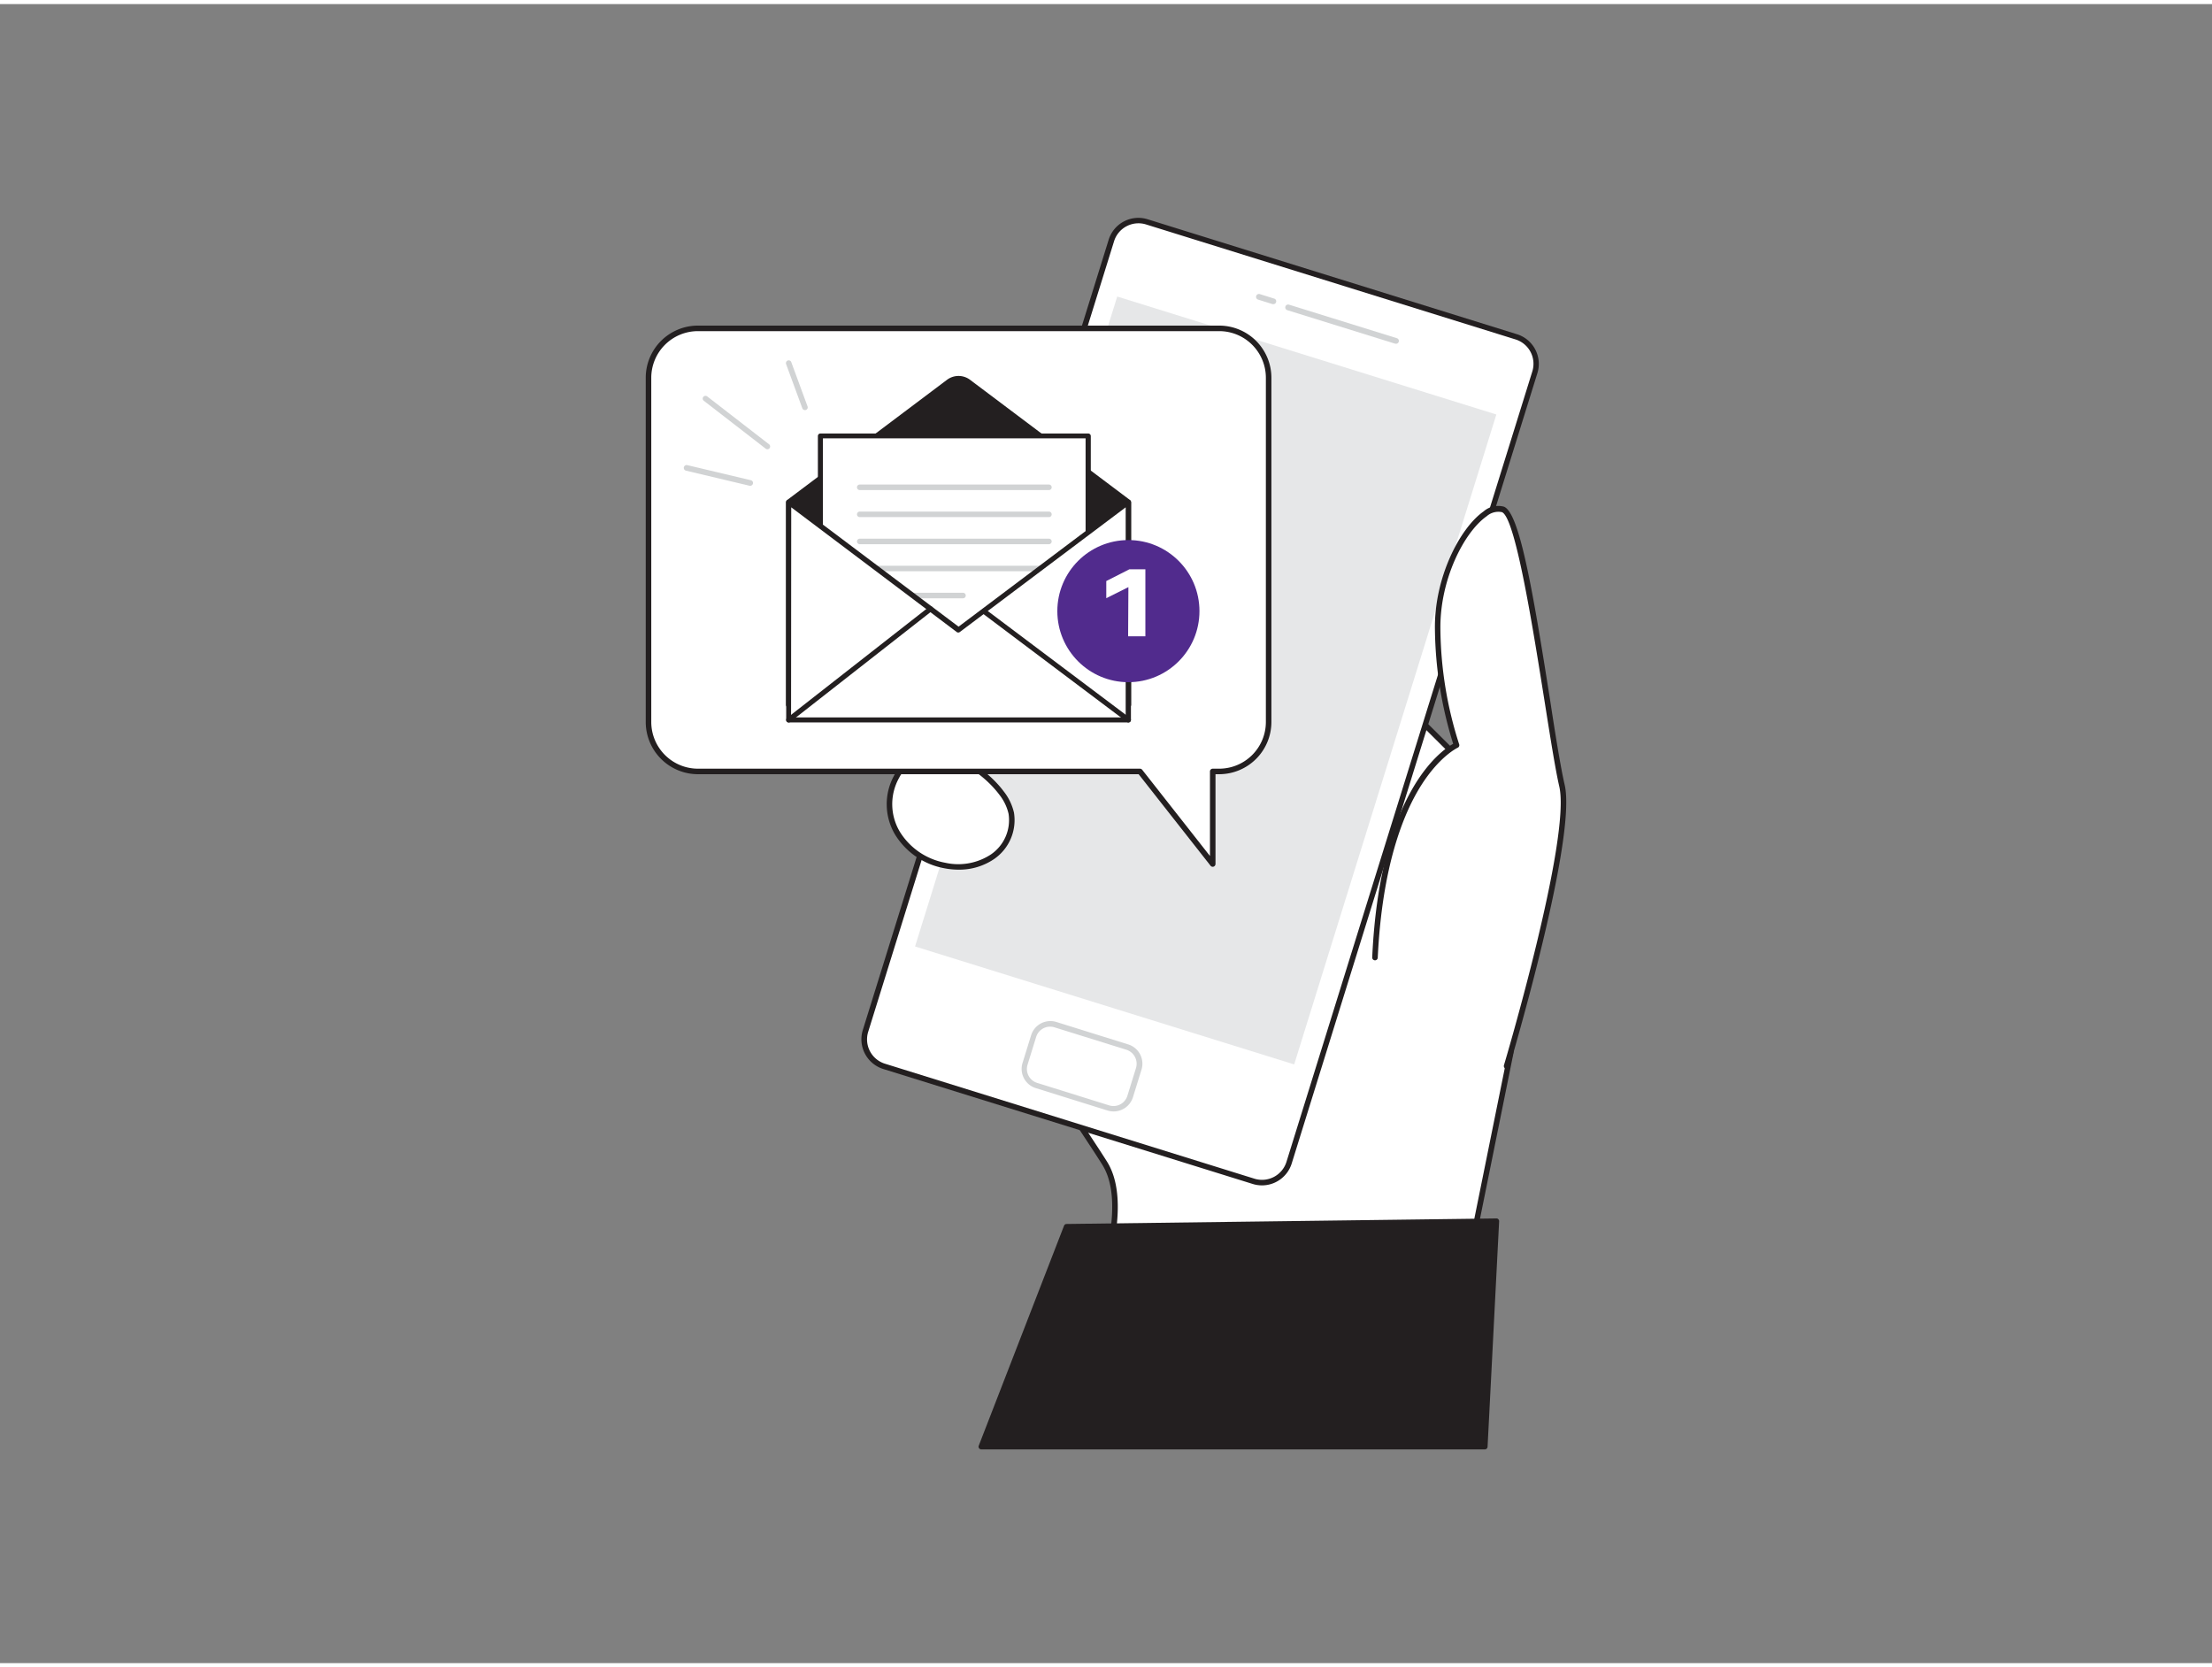<svg xmlns="http://www.w3.org/2000/svg" viewBox="0 0 400 300" width="406" height="306" class="illustration styles_illustrationTablet__1DWOa"><rect x="0" y="0" width="400" height="300" fill="#808080" stroke="none"/><g id="_298_new_message_flatline" data-name="#298_new_message_flatline"><path d="M260.06,254.49l13.09-64.75L277.47,150S234,107.29,221.58,93.3s-26.41-34.06-32.81-32.56-7.63,8.8-3.44,17.79c1.72,3.69,4.33,7.79,5.51,11.61,1,3.11.67,11.87-2.34,14.07-3.61,2.64-7.06-10.12-11.64-7.85-2.41,1.19-4.8,7.38-2.74,14a51,51,0,0,0,4.64,9.1c3.77,6.07,3.8,9.86,6.21,16.51,2.48,6.84,1.85-2.4-.46,3.87-2.81,7.61-6.76,16.51-6.93,24.76-.26,13.19,15.62,34.54,22.15,44.95s-6.07,35.13-6.07,35.13Z" fill="#fff"></path><path d="M260.06,255H260l-66.41-9.79a.5.5,0,0,1-.37-.26.53.53,0,0,1,0-.46c.13-.25,12.41-24.58,6.1-34.63-1.07-1.71-2.43-3.76-3.86-5.93-7.4-11.2-18.59-28.12-18.37-39.3.14-7.06,3-14.63,5.59-21.31.47-1.23.93-2.44,1.37-3.61a7.62,7.62,0,0,1,1-2.08c-.18-.38-.37-.86-.58-1.45-.82-2.25-1.36-4.15-1.87-6a36.25,36.25,0,0,0-4.3-10.43,50.88,50.88,0,0,1-4.69-9.23c-2.15-6.94.34-13.29,3-14.61s5,1.73,7,4.45a19.65,19.65,0,0,0,2.59,3.11c1,.85,1.58.65,2,.34,2.74-2,3.14-10.4,2.17-13.52a47.1,47.1,0,0,0-3.48-7.58c-.73-1.38-1.42-2.68-2-4-2.68-5.77-3.22-10.87-1.52-14.38a7.62,7.62,0,0,1,5.3-4.11c5.1-1.17,13.77,9.32,23.81,21.48,3.14,3.8,6.39,7.73,9.5,11.24,12.25,13.81,55.42,56.2,55.86,56.63a.49.49,0,0,1,.14.41l-4.31,39.79-13.1,64.79A.49.49,0,0,1,260.06,255ZM194.41,244.3l65.26,9.62,13-64.27,4.28-39.51c-3-3-43.85-43.11-55.73-56.51-3.12-3.52-6.38-7.46-9.52-11.27-9-10.9-18.32-22.19-22.81-21.13a6.52,6.52,0,0,0-4.63,3.57c-1.55,3.18-1,8.11,1.53,13.52.59,1.26,1.27,2.55,2,3.92A48.36,48.36,0,0,1,191.32,90c1,3.11.8,12.19-2.53,14.63-1,.72-2.07.59-3.23-.39a19.12,19.12,0,0,1-2.75-3.28c-1.84-2.52-3.75-5.13-5.73-4.14s-4.52,6.86-2.48,13.42a51.32,51.32,0,0,0,4.58,9,36.77,36.77,0,0,1,4.41,10.69c.51,1.81,1,3.69,1.85,5.91.18.51.35.92.49,1.23a1.15,1.15,0,0,1,.26,0,1.26,1.26,0,0,1,.87,1.3.71.71,0,0,1-.55.79c-.28,0-.56-.06-.89-.54A8.49,8.49,0,0,0,185,140c-.44,1.18-.9,2.4-1.38,3.63-2.52,6.6-5.38,14.08-5.52,21-.21,10.86,10.87,27.63,18.2,38.73,1.44,2.18,2.8,4.23,3.88,5.95C206.26,219,196.37,240.3,194.41,244.3Z" fill="#231f20"></path><rect x="176.92" y="46.16" width="80.23" height="159.92" rx="5.11" transform="translate(386.79 311.04) rotate(-162.72)" fill="#fff"></rect><path d="M228.21,213.61a5.62,5.62,0,0,1-1.66-.25l-66.85-20.8h0a5.63,5.63,0,0,1-3.69-7L200.49,42.59a5.62,5.62,0,0,1,7-3.69l66.84,20.8a5.62,5.62,0,0,1,3.69,7L233.58,209.66A5.64,5.64,0,0,1,228.21,213.61ZM160,191.6l66.84,20.8a4.63,4.63,0,0,0,5.78-3L277.09,66.43a4.62,4.62,0,0,0-3-5.78l-66.84-20.8a4.62,4.62,0,0,0-5.78,3L157,185.83a4.61,4.61,0,0,0,3,5.77Z" fill="#231f20"></path><rect x="182.15" y="60.76" width="71.8" height="123.08" transform="translate(389.91 303.86) rotate(-162.72)" fill="#e6e7e8"></rect><path d="M201.39,200.24a3.69,3.69,0,0,1-1.09-.16l-13-4.06a3.64,3.64,0,0,1-2.39-4.56l1.55-5a3.65,3.65,0,0,1,4.56-2.4l13,4.06a3.65,3.65,0,0,1,2.4,4.56l-1.55,5a3.66,3.66,0,0,1-3.48,2.56Zm-11.5-15.33a2.64,2.64,0,0,0-2.52,1.86l-1.55,5a2.63,2.63,0,0,0,1.74,3.31h0l13,4.06a2.63,2.63,0,0,0,3.31-1.74l1.55-5a2.66,2.66,0,0,0-1.74-3.32l-13-4.05A2.66,2.66,0,0,0,189.89,184.91Z" fill="#d1d3d4"></path><path d="M252.46,61.42l-.14,0-19.53-6.07a.5.5,0,0,1,.3-1l19.52,6.07a.51.51,0,0,1,.33.63A.5.5,0,0,1,252.46,61.42Z" fill="#d1d3d4"></path><path d="M230.28,54.26l-.15,0-2.62-.82a.5.5,0,0,1,.3-1l2.62.82a.51.51,0,0,1,.33.63A.51.51,0,0,1,230.28,54.26Z" fill="#d1d3d4"></path><path d="M195.5,109.58a7,7,0,0,1-6,5.14,14.05,14.05,0,0,1-9.85-2.53,15.37,15.37,0,0,1-4.12-4.29c-1.86-2.91-2.45-6.22-1.3-8.76,1.88-4.15,8.36-5.11,13.94-2.66C193.39,98.77,196.36,105.7,195.5,109.58Z" fill="#fff"></path><path d="M187.79,115.35a15.09,15.09,0,0,1-8.43-2.75,15.73,15.73,0,0,1-4.25-4.43c-2-3.16-2.52-6.62-1.34-9.24,1.95-4.28,8.49-5.58,14.6-2.9,5.37,2.35,8.56,9.4,7.61,13.66h0a7.43,7.43,0,0,1-6.4,5.52A10.55,10.55,0,0,1,187.79,115.35ZM182,95.66c-3.38,0-6.25,1.3-7.33,3.69s-.58,5.4,1.26,8.28a14.74,14.74,0,0,0,4,4.15,13.49,13.49,0,0,0,9.47,2.45,6.48,6.48,0,0,0,5.6-4.76c.77-3.46-1.85-10.25-7-12.53A15,15,0,0,0,182,95.66Zm13.48,13.92h0Z" fill="#231f20"></path><path d="M188.51,128.56a6.58,6.58,0,0,1-.81,5.69,7.72,7.72,0,0,1-2.86,2.16c-3,1.46-6.59,2-9.57.58a13.55,13.55,0,0,1-4.52-4c-2.17-2.76-4.07-6-4-9.51.12-5.08,5.63-10.85,10.89-8.46C182,116.94,187.26,124.11,188.51,128.56Z" fill="#fff"></path><path d="M179.14,138.33a9.28,9.28,0,0,1-4.09-.89,14,14,0,0,1-4.69-4.18c-2.87-3.65-4.17-6.77-4.1-9.83a10.7,10.7,0,0,1,4.9-8.29,6.89,6.89,0,0,1,6.7-.61c4.47,2,9.86,9.34,11.13,13.9h0a7.08,7.08,0,0,1-.89,6.13,8.23,8.23,0,0,1-3,2.3A13.5,13.5,0,0,1,179.14,138.33Zm-4-23.4a6.44,6.44,0,0,0-3.43,1,9.7,9.7,0,0,0-4.43,7.47c-.07,2.82,1.17,5.74,3.88,9.19a13.21,13.21,0,0,0,4.35,3.9c2.54,1.23,5.87,1,9.13-.58a7,7,0,0,0,2.68-2,6.05,6.05,0,0,0,.73-5.25h0c-1.19-4.27-6.42-11.37-10.59-13.26A5.52,5.52,0,0,0,175.12,114.93Z" fill="#231f20"></path><path d="M181.14,142.71a9.29,9.29,0,0,1,1.73,3.61,8,8,0,0,1-3.38,7.86,11.34,11.34,0,0,1-8.66,1.59,12.74,12.74,0,0,1-8.56-5.87,10.28,10.28,0,0,1-.12-10.21C167,131.57,176.91,137,181.14,142.71Z" fill="#fff"></path><path d="M173.33,156.52a13.64,13.64,0,0,1-2.6-.26,13.25,13.25,0,0,1-8.89-6.11,10.75,10.75,0,0,1-.12-10.72,8.19,8.19,0,0,1,6.74-4.34c4.8-.27,10.23,3.49,13.08,7.32h0a9.69,9.69,0,0,1,1.82,3.81,8.54,8.54,0,0,1-3.58,8.37A11.19,11.19,0,0,1,173.33,156.52Zm-4.4-20.44h-.42a7.14,7.14,0,0,0-5.93,3.85,9.74,9.74,0,0,0,.12,9.7,12.23,12.23,0,0,0,8.23,5.64,10.75,10.75,0,0,0,8.27-1.51,7.52,7.52,0,0,0,3.18-7.35,8.73,8.73,0,0,0-1.64-3.41C178.13,139.5,173.3,136.08,168.93,136.08Z" fill="#231f20"></path><polygon points="268.45 260.86 270.58 220.12 192.86 221.09 177.44 260.86 268.45 260.86" fill="#231f20"></polygon><path d="M268.45,261.35h-91a.52.52,0,0,1-.41-.21.5.5,0,0,1-.05-.46l15.42-39.77a.49.49,0,0,1,.46-.32l77.72-1a.43.43,0,0,1,.36.15.5.5,0,0,1,.14.37L269,260.88A.5.5,0,0,1,268.45,261.35Zm-90.28-1H268l2.08-39.74-76.85,1Z" fill="#231f20"></path><path d="M272.44,192s12.27-41.1,10-50.7-6.7-48.44-10.69-49.94-12,9.55-11.79,21.64a69.55,69.55,0,0,0,3.42,21s-13.26,5.84-14.75,38.4" fill="#fff"></path><path d="M272.44,192.52l-.14,0a.52.52,0,0,1-.34-.63c.13-.41,12.2-41.07,10-50.44-.69-3-1.59-8.66-2.63-15.24-2-12.5-5.25-33.41-7.74-34.34a3.2,3.2,0,0,0-2.75.74c-4.12,2.89-8.49,11.52-8.37,20.43a70,70,0,0,0,3.39,20.8.5.5,0,0,1-.26.63s-3.28,1.51-6.66,6.89c-3.14,5-7,14.44-7.8,31.07a.49.49,0,0,1-.53.48.5.5,0,0,1-.47-.52c1.36-29.67,12.32-37.33,14.64-38.63A72,72,0,0,1,259.48,113c-.13-9.23,4.47-18.22,8.8-21.26a4,4,0,0,1,3.67-.86c2.82,1.06,5.25,15.23,8.38,35.12,1,6.57,1.93,12.24,2.61,15.17,2.26,9.63-9.52,49.28-10,51A.49.49,0,0,1,272.44,192.52Z" fill="#231f20"></path><path d="M220.48,58.64H126.2a8.93,8.93,0,0,0-8.93,8.93v62.25a8.93,8.93,0,0,0,8.93,8.94h79.94L219.3,155.5V138.76h1.18a8.93,8.93,0,0,0,8.93-8.94V67.57A8.93,8.93,0,0,0,220.48,58.64Z" fill="#fff"></path><path d="M219.3,156a.51.51,0,0,1-.4-.2l-13-16.54H126.2a9.45,9.45,0,0,1-9.43-9.44V67.57a9.44,9.44,0,0,1,9.43-9.43h94.28a9.44,9.44,0,0,1,9.43,9.43v62.25a9.45,9.45,0,0,1-9.43,9.44h-.68V155.5a.51.51,0,0,1-.34.47A.45.45,0,0,1,219.3,156ZM126.2,59.14a8.44,8.44,0,0,0-8.43,8.43v62.25a8.45,8.45,0,0,0,8.43,8.44h79.94a.53.53,0,0,1,.4.19l12.26,15.6V138.76a.5.5,0,0,1,.5-.5h1.18a8.45,8.45,0,0,0,8.43-8.44V67.57a8.44,8.44,0,0,0-8.43-8.43Z" fill="#231f20"></path><path d="M204.05,90.09,175.12,68.33a3,3,0,0,0-3.57,0L142.62,90.09V126.7h61.43V90.09Z" fill="#231f20"></path><path d="M204.05,127.2H142.62a.49.49,0,0,1-.49-.49V90.09a.49.49,0,0,1,.2-.4l28.92-21.75a3.47,3.47,0,0,1,4.17,0l28.93,21.75a.52.52,0,0,1,.2.4v36.62a.49.49,0,0,1-.15.35A.5.5,0,0,1,204.05,127.2Zm-60.93-1h60.43V90.34L174.83,68.73a2.49,2.49,0,0,0-3,0L143.12,90.34Z" fill="#231f20"></path><rect x="148.36" y="78.11" width="48.43" height="45.87" fill="#fff"></rect><path d="M196.79,124.44H148.36a.46.46,0,0,1-.46-.46V78.11a.46.46,0,0,1,.46-.46h48.43a.47.47,0,0,1,.46.46V124A.47.47,0,0,1,196.79,124.44Zm-48-.91h47.52v-45H148.81Z" fill="#231f20"></path><path d="M189.68,102.56H155.47a.5.5,0,0,1-.5-.5.5.5,0,0,1,.5-.5h34.21a.5.5,0,0,1,.5.5A.51.51,0,0,1,189.68,102.56Z" fill="#d1d3d4"></path><path d="M174.14,107.45H155.47a.5.5,0,0,1,0-1h18.67a.5.5,0,0,1,0,1Z" fill="#d1d3d4"></path><path d="M189.68,87.88H155.47a.5.5,0,0,1,0-1h34.21a.5.5,0,0,1,0,1Z" fill="#d1d3d4"></path><path d="M189.68,92.77H155.47a.5.5,0,0,1-.5-.5.5.5,0,0,1,.5-.5h34.21a.51.51,0,0,1,.5.5A.5.5,0,0,1,189.68,92.77Z" fill="#d1d3d4"></path><path d="M189.68,97.67H155.47a.5.5,0,0,1-.5-.5.5.5,0,0,1,.5-.5h34.21a.5.5,0,0,1,.5.5A.51.51,0,0,1,189.68,97.67Z" fill="#d1d3d4"></path><polygon points="204.05 90.09 204.05 129.44 142.63 129.44 142.63 90.09 173.34 113.19 204.05 90.09" fill="#fff"></polygon><path d="M204.05,129.9H142.62a.45.45,0,0,1-.45-.46V90.09a.47.47,0,0,1,.25-.41.46.46,0,0,1,.48,0l30.44,22.9,30.44-22.9a.46.46,0,0,1,.48,0,.47.47,0,0,1,.25.41v39.35A.46.46,0,0,1,204.05,129.9Zm-61-.91h60.51V91l-30,22.55a.47.47,0,0,1-.55,0L143.08,91Z" fill="#231f20"></path><line x1="142.62" y1="129.44" x2="168.29" y2="109.39" fill="#fff"></line><path d="M142.62,129.9a.45.45,0,0,1-.36-.18.46.46,0,0,1,.08-.64L168,109a.46.46,0,0,1,.64.08.45.45,0,0,1-.08.64L142.91,129.8A.46.46,0,0,1,142.62,129.9Z" fill="#231f20"></path><line x1="177.89" y1="109.77" x2="204.05" y2="129.44" fill="#fff"></line><path d="M204.05,129.9a.46.46,0,0,1-.27-.09l-26.17-19.68a.46.46,0,0,1,.55-.73l26.17,19.68a.46.46,0,0,1-.28.82Z" fill="#231f20"></path><circle cx="204.05" cy="109.77" r="12.85" fill="#512B8D"></circle><path d="M204.05,105.43l-4,2v-3.1l4.19-2.13h2.88v12.12h-3.12Z" fill="#fff"></path><path d="M135.67,87.1h-.12l-11.5-2.73a.5.5,0,0,1,.23-1l11.5,2.73a.49.49,0,0,1,.37.6A.48.48,0,0,1,135.67,87.1Z" fill="#d1d3d4"></path><path d="M138.77,80.5a.49.49,0,0,1-.3-.1l-11.2-8.67a.49.49,0,0,1-.09-.7.51.51,0,0,1,.7-.09l11.2,8.67a.5.5,0,0,1-.31.89Z" fill="#d1d3d4"></path><path d="M145.56,73.42a.51.51,0,0,1-.47-.32l-2.94-8a.52.52,0,0,1,.3-.65.5.5,0,0,1,.64.3l2.94,8a.49.49,0,0,1-.3.64A.47.47,0,0,1,145.56,73.42Z" fill="#d1d3d4"></path></g></svg>